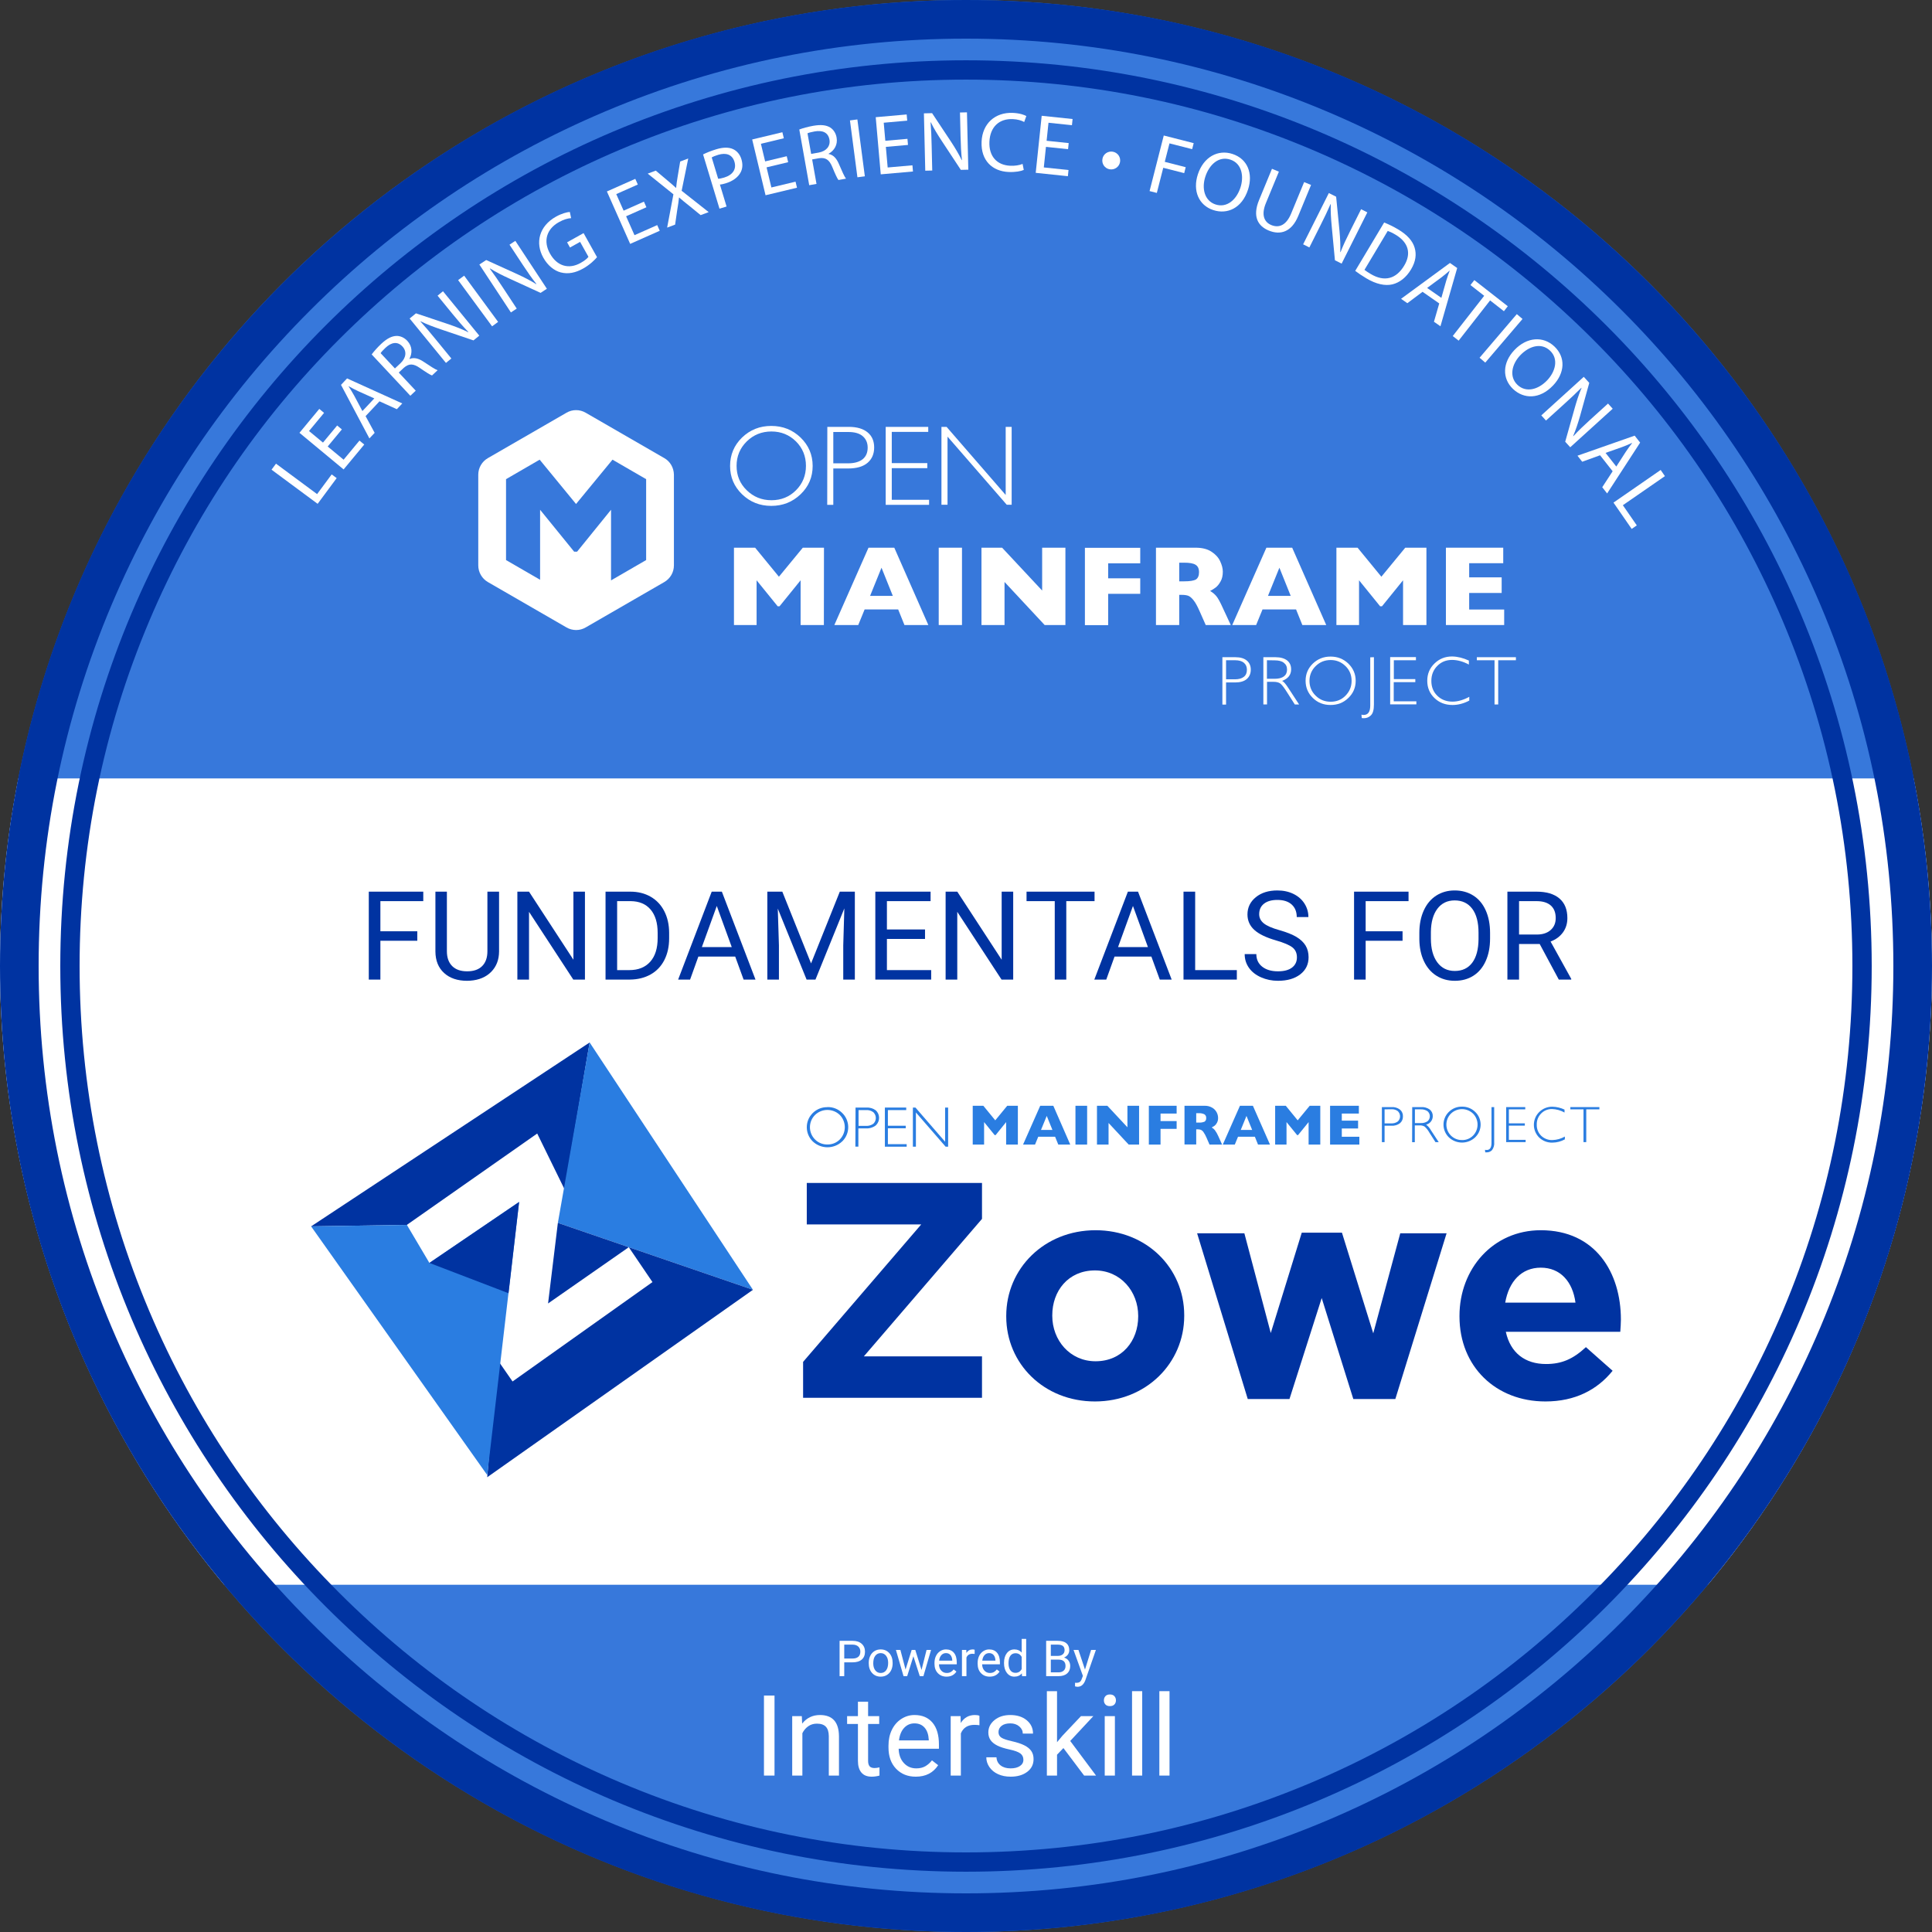 <?xml version="1.0" encoding="UTF-8" standalone="no"?>
<svg
   id="Layer_1"
   data-name="Layer 1"
   viewBox="0 0 1000 1000"
   version="1.1"
   sodipodi:docname="zowe-fundamentals-stacked-color.svg"
   inkscape:version="1.2.2 (b0a84865, 2022-12-01)"
   xmlns:inkscape="http://www.inkscape.org/namespaces/inkscape"
   xmlns:sodipodi="http://sodipodi.sourceforge.net/DTD/sodipodi-0.dtd"
   xmlns="http://www.w3.org/2000/svg"
   xmlns:svg="http://www.w3.org/2000/svg">
  <rect x="0" y="0" width="1000" height="1000" fill="#333333" stroke="none"/>
  <sodipodi:namedview
     id="namedview444"
     pagecolor="#ffffff"
     bordercolor="#666666"
     borderopacity="1.0"
     inkscape:showpageshadow="2"
     inkscape:pageopacity="0.0"
     inkscape:pagecheckerboard="0"
     inkscape:deskcolor="#d1d1d1"
     showgrid="false"
     inkscape:zoom="0.236"
     inkscape:cx="495.76271"
     inkscape:cy="500"
     inkscape:window-width="728"
     inkscape:window-height="480"
     inkscape:window-x="0"
     inkscape:window-y="25"
     inkscape:window-maximized="0"
     inkscape:current-layer="Layer_1" />
  <defs
     id="defs187">
    <style
       id="style182">
      .cls-1 {
        fill: #fff;
      }

      .cls-2 {
        fill: #2a7de1;
      }

      .cls-3 {
        fill: #0033a1;
      }

      .cls-4 {
        clip-path: url(#clippath);
      }

      .cls-5 {
        fill: none;
      }

      .cls-6 {
        fill: #3778db;
      }
    </style>
    <clipPath
       id="clippath">
      <circle
         class="cls-5"
         cx="500"
         cy="500"
         r="500"
         id="circle184" />
    </clipPath>
  </defs>
  <circle
     class="cls-6"
     cx="500"
     cy="500"
     r="500"
     id="circle189" />
  <g
     class="cls-4"
     clip-path="url(#clippath)"
     id="g193">
    <rect
       class="cls-1"
       y="402.919"
       width="1000"
       height="417.336"
       id="rect191" />
  </g>
  <path
     class="cls-3"
     d="m500,20c64.808,0,127.668,12.688,186.832,37.713,57.156,24.175,108.491,58.787,152.58,102.876,44.089,44.089,78.701,95.424,102.876,152.58,25.024,59.164,37.713,122.023,37.713,186.832s-12.688,127.668-37.713,186.832c-24.175,57.156-58.787,108.491-102.876,152.58-44.089,44.089-95.424,78.701-152.58,102.876-59.164,25.024-122.023,37.713-186.832,37.713s-127.668-12.688-186.832-37.713c-57.156-24.175-108.491-58.787-152.58-102.876-44.089-44.089-78.701-95.424-102.876-152.58-25.024-59.164-37.713-122.023-37.713-186.832s12.688-127.668,37.713-186.832c24.175-57.156,58.787-108.491,102.876-152.58,44.089-44.089,95.424-78.701,152.58-102.876,59.164-25.024,122.023-37.713,186.832-37.713M500,0C223.858,0-0,223.858-0,500s223.858,500,500,500,500-223.858,500-500S776.143,0,500,0h0Z"
     id="path195" />
  <g
     id="g259">
    <path
       class="cls-1"
       d="m140.547,243.111l2.307-3.115,21.276,15.755,7.55-10.195,2.584,1.914-9.856,13.311-23.86-17.669Z"
       id="path197" />
    <path
       class="cls-1"
       d="m176.953,222.26l-7.34,8.849,8.239,6.833,8.211-9.9,2.475,2.053-10.686,12.884-22.852-18.954,10.264-12.375,2.475,2.053-7.79,9.392,7.222,5.99,7.34-8.849,2.441,2.025Z"
       id="path199" />
    <path
       class="cls-1"
       d="m189.226,215.39l4.694,8.643-2.715,2.889-14.7-27.716,3.137-3.339,28.577,12.948-2.806,2.986-8.978-4.084-7.209,7.673Zm4.514-9.179l-8.25-3.701c-1.865-.846-3.451-1.731-5.004-2.587l-.061.064c.95,1.498,1.997,3.086,2.891,4.772l4.27,8.001,6.154-6.549Z"
       id="path201" />
    <path
       class="cls-1"
       d="m192.373,183.451c1.174-1.582,3.053-3.7,4.95-5.476,2.992-2.798,5.495-4.055,7.927-4.099,1.964-.028,3.992.85,5.586,2.555,2.648,2.831,2.622,6.414,1.093,9.291l.09.097c2.182-.956,4.624-.345,7.245,1.426,3.536,2.361,6.006,3.971,7.239,4.386l-2.895,2.708c-.956-.312-3.153-1.694-6.26-3.854-3.442-2.39-5.685-2.402-8.316-.122l-2.638,2.468,8.787,9.392-2.799,2.618-20.01-21.39Zm12.036,7.257l2.863-2.678c2.991-2.798,3.354-6.214,1.038-8.691-2.618-2.798-5.788-2.125-8.747.644-1.351,1.264-2.193,2.233-2.556,2.813l7.402,7.913Z"
       id="path203" />
    <path
       class="cls-1"
       d="m230.82,187.844l-18.79-22.986,3.274-2.676,16.838,5.636c3.874,1.328,7.217,2.634,10.198,4.123l.075-.118c-2.782-2.846-5.136-5.587-8.063-9.168l-7.861-9.617,2.796-2.286,18.79,22.985-3.001,2.454-16.833-5.698c-3.694-1.248-7.375-2.619-10.535-4.188l-.075.118c2.54,2.759,4.833,5.494,7.955,9.313l8.029,9.822-2.796,2.286Z"
       id="path205" />
    <path
       class="cls-1"
       d="m240.247,142.688l17.576,23.922-3.123,2.295-17.576-23.922,3.123-2.295Z"
       id="path207" />
    <path
       class="cls-1"
       d="m264.443,161.713l-16.321-24.796,3.532-2.325,16.167,7.339c3.716,1.72,6.907,3.363,9.718,5.151l.086-.109c-2.474-3.118-4.533-6.086-7.076-9.949l-6.829-10.375,3.017-1.985,16.321,24.795-3.237,2.131-16.155-7.4c-3.545-1.621-7.065-3.364-10.047-5.25l-.086.109c2.242,3.006,4.241,5.962,6.953,10.082l6.974,10.595-3.017,1.986Z"
       id="path209" />
    <path
       class="cls-1"
       d="m309.022,133.113c-1.177,1.415-3.704,3.937-7.203,5.892-3.922,2.191-7.71,2.997-11.602,1.992-3.434-.907-6.751-3.595-9.007-7.632-4.318-7.729-2.132-16.368,6.559-21.223,2.999-1.676,5.749-2.354,7.165-2.438l.679,3.203c-1.75.12-3.738.625-6.353,2.086-6.306,3.523-8.229,9.745-4.598,16.243,3.674,6.575,9.766,8.268,15.841,4.873,2.192-1.225,3.52-2.37,4.074-3.184l-4.318-7.729-5.229,2.922-1.504-2.691,8.536-4.77,6.961,12.458Z"
       id="path211" />
    <path
       class="cls-1"
       d="m334.58,107.276l-10.51,4.664,4.342,9.785,11.758-5.217,1.304,2.939-15.302,6.79-12.043-27.14,14.698-6.522,1.304,2.939-11.154,4.95,3.806,8.577,10.51-4.664,1.287,2.899Z"
       id="path213" />
    <path
       class="cls-1"
       d="m362.644,111.342l-5.885-4.811c-2.322-1.814-3.759-3.018-5.226-4.304l-.083.031c-.184,1.902-.455,3.696-.95,6.655l-1.065,7.356-4.127,1.54,3.253-17.247-13.3-10.696,4.169-1.555,6.106,5.151c1.709,1.431,3.017,2.542,4.314,3.751l.124-.046c.168-1.943.393-3.484.763-5.645l1.324-7.922,4.168-1.555-3.411,16.694,13.995,11.048-4.169,1.555Z"
       id="path215" />
    <path
       class="cls-1"
       d="m363.906,79.929c1.681-.831,3.924-1.786,6.875-2.679,3.625-1.097,6.537-1.058,8.683-.05,1.926.89,3.521,2.662,4.286,5.192.778,2.572.631,4.825-.355,6.734-1.356,2.666-4.158,4.663-7.741,5.748-1.096.332-2.121.596-3.028.64l3.444,11.383-3.668,1.11-8.496-28.079Zm7.813,12.592c.865-.031,1.902-.253,3.125-.623,4.427-1.339,6.462-4.348,5.301-8.185-1.148-3.794-4.395-4.791-8.4-3.579-1.602.484-2.787.981-3.368,1.341l3.342,11.046Z"
       id="path217" />
    <path
       class="cls-1"
       d="m407.951,83.943l-11.179,2.68,2.496,10.408,12.507-2.999.75,3.127-16.276,3.902-6.921-28.869,15.633-3.748.75,3.126-11.864,2.845,2.188,9.123,11.179-2.68.739,3.084Z"
       id="path219" />
    <path
       class="cls-1"
       d="m413.714,67.024c1.847-.687,4.576-1.441,7.134-1.896,4.033-.718,6.817-.409,8.881.879,1.663,1.046,2.885,2.887,3.294,5.185.679,3.816-1.293,6.807-4.144,8.388l.023.13c2.351.387,4.065,2.229,5.3,5.141,1.68,3.907,2.875,6.602,3.683,7.622l-3.903.695c-.631-.783-1.722-3.139-3.151-6.642-1.585-3.879-3.46-5.111-6.909-4.631l-3.556.633,2.254,12.663-3.772.671-5.135-28.838Zm6.144,12.642l3.859-.688c4.033-.718,6.198-3.385,5.603-6.724-.671-3.773-3.697-4.934-7.687-4.224-1.821.324-3.056.678-3.675.968l1.899,10.668Z"
       id="path221" />
    <path
       class="cls-1"
       d="m443.777,61.822l3.867,29.434-3.843.505-3.867-29.434,3.843-.505Z"
       id="path223" />
    <path
       class="cls-1"
       d="m469.974,75.017l-11.454,1.008.938,10.664,12.814-1.127.282,3.204-16.676,1.467-2.602-29.578,16.018-1.409.282,3.203-12.156,1.069.822,9.348,11.454-1.008.278,3.16Z"
       id="path225" />
    <path
       class="cls-1"
       d="m478.912,88.35l-.699-29.681,4.228-.1,9.822,14.793c2.24,3.428,4.075,6.513,5.512,9.52l.131-.047c-.446-3.955-.619-7.564-.728-12.188l-.292-12.418,3.611-.085.699,29.681-3.875.091-9.779-14.838c-2.147-3.254-4.209-6.598-5.738-9.779l-.131.047c.308,3.738.437,7.304.553,12.236l.299,12.683-3.611.085Z"
       id="path227" />
    <path
       class="cls-1"
       d="m529.903,87.956c-1.396.644-4.287,1.221-7.896,1.061-8.361-.371-14.376-5.929-13.942-15.698.414-9.33,6.984-15.299,16.182-14.891,3.653.162,5.994,1.06,6.982,1.633l-1.106,3.082c-1.377-.767-3.422-1.386-5.886-1.496-6.953-.309-11.771,3.931-12.117,11.72-.324,7.305,3.651,12.111,10.824,12.43,2.376.105,4.774-.273,6.348-.953l.611,3.113Z"
       id="path229" />
    <path
       class="cls-1"
       d="m552.822,77.215l-11.434-1.199-1.116,10.646,12.792,1.341-.335,3.198-16.647-1.746,3.096-29.526,15.99,1.676-.335,3.198-12.135-1.272-.978,9.331,11.434,1.199-.331,3.154Z"
       id="path231" />
    <path
       class="cls-1"
       d="m570.621,82.258c.407-2.523,2.854-4.188,5.369-3.738,2.515.45,4.196,2.81,3.738,5.369-.45,2.515-2.854,4.188-5.412,3.73-2.472-.442-4.153-2.802-3.694-5.361Z"
       id="path233" />
    <path
       class="cls-1"
       d="m602.361,70.136l15.493,3.955-.795,3.116-11.737-2.996-2.44,9.56,10.84,2.767-.784,3.073-10.84-2.767-3.323,13.017-3.756-.959,7.343-28.765Z"
       id="path235" />
    <path
       class="cls-1"
       d="m645.963,98.173c-3.169,9.668-10.771,12.924-17.97,10.565-7.492-2.456-10.775-9.975-7.977-18.513,2.936-8.957,10.381-13.006,17.915-10.537,7.743,2.538,10.79,10.071,8.033,18.484Zm-22.069-6.77c-1.989,6.069-.494,12.538,5.282,14.431s10.783-2.353,12.881-8.756c1.852-5.65.843-12.47-5.226-14.459-6.069-1.989-10.921,2.632-12.938,8.785Z"
       id="path237" />
    <path
       class="cls-1"
       d="m661.95,88.851l-6.726,16.284c-2.522,6.106-.871,9.838,2.793,11.352,4.03,1.665,7.787.071,10.275-5.954l6.726-16.284,3.583,1.479-6.625,16.04c-3.481,8.427-9.331,10.014-15.274,7.559-5.618-2.321-8.541-7.245-5.009-15.794l6.676-16.162,3.583,1.48Z"
       id="path239" />
    <path
       class="cls-1"
       d="m674.498,126.459l13.308-26.534,3.779,1.896,1.731,17.669c.369,4.078.542,7.663.4,10.991l.138.02c1.462-3.701,3.002-6.969,5.076-11.102l5.568-11.102,3.229,1.619-13.308,26.534-3.464-1.738-1.672-17.689c-.37-3.881-.621-7.801-.479-11.326l-.138-.02c-1.481,3.445-3.042,6.653-5.253,11.062l-5.687,11.338-3.229-1.619Z"
       id="path241" />
    <path
       class="cls-1"
       d="m716.432,115.177c2.208.858,4.725,2.056,7.334,3.616,4.727,2.827,7.414,5.974,8.423,9.35,1.062,3.459.622,7.2-1.843,11.321-2.487,4.16-5.846,6.771-9.592,7.713-3.845.935-8.546-.131-13.499-3.094-2.382-1.425-4.243-2.691-5.793-3.875l14.97-25.031Zm-10.188,24.503c.764.611,1.951,1.373,3.237,2.141,7.071,4.229,13.204,2.558,17.319-4.324,3.633-5.989,2.514-11.844-4.443-16.004-1.702-1.018-3.078-1.635-4.061-1.966l-12.053,20.153Z"
       id="path243" />
    <path
       class="cls-1"
       d="m736.314,151.039l-7.87,5.896-3.252-2.267,25.29-18.56,3.758,2.62-8.669,30.148-3.36-2.343,2.739-9.474-8.636-6.021Zm9.734,3.136l2.466-8.698c.567-1.968,1.213-3.665,1.834-5.326l-.072-.05c-1.344,1.157-2.763,2.423-4.302,3.552l-7.297,5.383,7.371,5.139Z"
       id="path245" />
    <path
       class="cls-1"
       d="m768.217,153.107l-7.117-5.562,2.008-2.569,17.322,13.538-2.008,2.569-7.151-5.589-16.278,20.828-3.055-2.387,16.278-20.828Z"
       id="path247" />
    <path
       class="cls-1"
       d="m788.048,165.102l-19.273,22.585-2.949-2.517,19.273-22.584,2.949,2.516Z"
       id="path249" />
    <path
       class="cls-1"
       d="m803.897,199.485c-7.007,7.377-15.272,7.06-20.765,1.843-5.716-5.43-5.46-13.63.728-20.146,6.492-6.834,14.954-7.302,20.703-1.841,5.908,5.612,5.432,13.725-.666,20.144Zm-17.038-15.576c-4.398,4.631-5.821,11.117-1.414,15.303,4.407,4.186,10.751,2.496,15.392-2.39,4.095-4.312,6.106-10.906,1.476-15.305s-10.995-2.303-15.454,2.392Z"
       id="path251" />
    <path
       class="cls-1"
       d="m797.774,215l21.988-19.952,2.842,3.132-4.76,17.108c-1.126,3.938-2.259,7.344-3.592,10.398l.121.068c2.699-2.925,5.315-5.417,8.741-8.526l9.2-8.348,2.427,2.675-21.988,19.952-2.605-2.871,4.822-17.105c1.055-3.753,2.235-7.501,3.64-10.738l-.122-.068c-2.625,2.679-5.238,5.109-8.892,8.425l-9.396,8.525-2.427-2.675Z"
       id="path253" />
    <path
       class="cls-1"
       d="m828.194,235.645l-9.249,3.347-2.45-3.118,29.606-10.38,2.831,3.602-17.084,26.314-2.532-3.221,5.383-8.265-6.506-8.278Zm8.398,5.839l4.896-7.602c1.116-1.717,2.229-3.152,3.308-4.561l-.054-.069c-1.623.715-3.35,1.512-5.151,2.144l-8.551,3.022,5.553,7.066Z"
       id="path255" />
    <path
       class="cls-1"
       d="m859.554,243.256l2.205,3.188-21.771,15.058,7.216,10.433-2.645,1.829-9.421-13.621,24.416-16.887Z"
       id="path257" />
  </g>
  <g
     id="g319">
    <polygon
       class="cls-3"
       points="292.214 615.597 305.2 539.585 161.03 634.768 210.596 633.992 278.063 586.71 292.214 615.597"
       id="polygon261" />
    <polygon
       class="cls-2"
       points="389.722 667.599 288.752 632.955 305.198 539.58 389.722 667.599"
       id="polygon263" />
    <polyline
       class="cls-3"
       points="257.318 703.551 265.295 715.047 337.713 663.603 325.458 645.55 283.677 674.67 288.75 632.959 389.72 667.597 252.187 764.607"
       id="polyline265" />
    <polygon
       class="cls-2"
       points="161.028 634.769 210.599 633.993 222.257 653.686 268.693 622.126 252.188 763.484 161.028 634.769"
       id="polygon267" />
    <path
       class="cls-2"
       d="m715.261,573.031h4.997c1.565-.111,3.118.348,4.371,1.293,1.035.862,1.602,2.162,1.53,3.507.06,1.353-.504,2.659-1.53,3.542-1.302.964-2.907,1.427-4.522,1.304h-3.449v8.487h-1.397l0-18.134Zm1.397,1.165v7.264h3.362c1.227.092,2.447-.248,3.449-.962,1.489-1.344,1.606-3.64.263-5.129-.001-.001-.001-.001-.002-.002-.015-.014-.029-.03-.041-.046l-.18-.197c-.953-.707-2.126-1.054-3.31-.98l-3.542.052Z"
       id="path269" />
    <path
       class="cls-2"
       d="m730.958,573.031h4.632c1.593-.107,3.173.344,4.47,1.275,1.023.832,1.595,2.097,1.542,3.415.007,2.087-1.42,3.906-3.449,4.394,1.002.737,1.828,1.687,2.417,2.783l4.104,6.267h-1.675l-3.159-4.939c-.637-1.166-1.466-2.217-2.452-3.107-.78-.457-1.677-.673-2.58-.62h-2.504v8.702h-1.397l.052-18.168Zm1.397,1.165v7.102h2.997c1.244.075,2.479-.25,3.525-.928,1.438-1.219,1.617-3.372.4-4.812l-.417-.417c-1.048-.689-2.29-1.021-3.542-.945h-2.962Z"
       id="path271" />
    <path
       class="cls-2"
       d="m756.732,572.8c2.542-.053,4.997.921,6.812,2.701,3.637,3.457,3.783,9.208.326,12.845-0.0 0-.001.001-.001.001-.035.035-.07.07-.104.11l-.22.232c-3.819,3.606-9.787,3.606-13.606,0-3.638-3.538-3.724-9.354-.191-12.997l.012-.006.18-.186c1.807-1.781,4.258-2.756,6.794-2.701m0,17.293c2.144.053,4.214-.782,5.722-2.307,3.107-3.155,3.107-8.219,0-11.374-3.191-3.101-8.27-3.101-11.461,0-3.136,3.136-3.136,8.22-.001,11.356 0.0 0.0 0.0 0.0.001.001,1.516,1.523,3.591,2.357,5.739,2.307"
       id="path273" />
    <path
       class="cls-2"
       d="m773.391,573.033v18.168c.151,1.461-.25,2.925-1.125,4.104-.692.738-1.661,1.154-2.673,1.148-.278.012-.556.012-.835,0l-.128-1.31c.269.057.543.088.817.093,1.71,0,2.545-1.2,2.545-3.635v-18.568h1.397Z"
       id="path275" />
    <polygon
       class="cls-2"
       points="789.468 573.033 789.468 574.198 780.987 574.198 780.987 581.444 789.248 581.444 789.248 582.627 780.987 582.627 780.987 589.984 789.665 589.984 789.665 591.161 779.585 591.161 779.585 573.033 789.468 573.033"
       id="polygon277" />
    <path
       class="cls-2"
       d="m809.796,574.324v1.525c-1.975-1.126-4.197-1.749-6.47-1.814-2.115-.046-4.155.79-5.629,2.307-1.516,1.518-2.339,3.595-2.273,5.739-.088,2.158.737,4.254,2.272,5.774,1.56,1.506,3.665,2.313,5.832,2.238,2.266-.062,4.481-.685,6.446-1.814v1.449c-1.963,1.09-4.167,1.672-6.412,1.693-2.566.084-5.056-.874-6.904-2.655-3.625-3.623-3.627-9.498-.006-13.125.003 0.0.006-.002.006-.005v-0c.048-.037.091-.079.128-.128,1.794-1.743,4.206-2.704,6.707-2.672,2.211.039,4.387.56,6.377,1.525"
       id="path279" />
    <polygon
       class="cls-2"
       points="827.836 573.033 827.836 574.198 821.041 574.198 821.041 591.161 819.621 591.161 819.621 574.198 812.809 574.198 812.809 573.033 827.836 573.033"
       id="polygon281" />
    <polygon
       class="cls-2"
       points="526.844 592.434 520.774 592.434 520.774 580.793 515.325 587.53 514.838 587.53 509.365 580.793 509.365 592.434 503.481 592.434 503.481 572.347 508.972 572.347 515.145 579.883 521.336 572.347 526.844 572.347 526.844 592.434"
       id="polygon283" />
    <path
       class="cls-2"
       d="m553.965,592.436h-6.197l-1.652-4.07h-8.719l-1.67,4.07h-6.197l8.887-20.093h6.777l8.771,20.093Zm-9.229-7.577l-2.945-7.264-2.974,7.264h5.919Z"
       id="path285" />
    <rect
       class="cls-2"
       x="556.655"
       y="572.347"
       width="6.046"
       height="20.087"
       id="rect287" />
    <polygon
       class="cls-2"
       points="589.588 592.434 584.208 592.434 573.785 581.245 573.785 592.434 567.791 592.434 567.791 572.347 573.165 572.347 583.553 583.477 583.553 572.347 589.588 572.347 589.588 592.434"
       id="polygon289" />
    <polygon
       class="cls-2"
       points="609.025 584.296 600.69 584.296 600.69 592.435 594.637 592.435 594.637 572.342 609.025 572.342 609.025 576.377 600.69 576.377 600.69 580.267 609.025 580.267 609.025 584.296"
       id="polygon291" />
    <path
       class="cls-2"
       d="m632.549,592.434h-6.504l-1.577-3.629c-.42-1.005-.945-1.963-1.565-2.858-.34-.501-.808-.902-1.357-1.159-.551-.185-1.13-.272-1.71-.255h-.672v7.849h-6.07v-20.035h10.302c1.432-.063,2.851.289,4.087,1.014.984.585,1.783,1.435,2.307,2.452.436.856.672,1.799.69,2.759.036.896-.163,1.786-.58,2.58-.3.589-.721,1.109-1.235,1.525-.471.334-.963.638-1.472.91.613.343,1.156.8,1.6,1.345.707.966,1.304,2.008,1.78,3.107l1.977,4.394Zm-8.226-13.751c.08-.765-.279-1.51-.928-1.925-.922-.44-1.943-.633-2.962-.562h-1.27v4.852h1.293c1.041.072,2.084-.096,3.049-.493.571-.42.881-1.108.817-1.815"
       id="path293" />
    <path
       class="cls-2"
       d="m657.349,592.436h-6.197l-1.635-4.07h-8.719l-1.67,4.07h-6.215l8.881-20.093h6.702l8.852,20.093Zm-9.229-7.577l-2.945-7.264-2.962,7.264h5.907Z"
       id="path295" />
    <polygon
       class="cls-2"
       points="683.379 592.434 677.333 592.434 677.333 580.793 671.859 587.53 671.39 587.53 665.9 580.793 665.9 592.434 660.016 592.434 660.016 572.347 665.524 572.347 671.68 579.883 677.894 572.347 683.379 572.347 683.379 592.434"
       id="polygon297" />
    <polygon
       class="cls-2"
       points="703.598 592.434 688.45 592.434 688.45 572.347 703.343 572.347 703.343 576.376 694.514 576.376 694.514 580.046 702.943 580.046 702.943 584.097 694.514 584.097 694.514 588.382 703.598 588.382 703.598 592.434"
       id="polygon299" />
    <path
       class="cls-2"
       d="m428.275,573.018c2.842-.077,5.593,1.012,7.612,3.015,4.083,3.917,4.218,10.403.301,14.487-.018.012-.034.028-.046.046l-.255.249c-4.266,4.017-10.923,4.017-15.189,0-4.063-3.959-4.151-10.46-.197-14.528l.197-.203c2.014-1.989,4.747-3.076,7.577-3.015m0,19.31c2.396.057,4.709-.876,6.394-2.58,3.461-3.531,3.461-9.182,0-12.713-3.577-3.438-9.229-3.438-12.806,0-3.511,3.494-3.525,9.171-.031,12.682.003.003.005.005.008.008l.023.023c1.692,1.704,4.011,2.637,6.412,2.58"
       id="path301" />
    <path
       class="cls-2"
       d="m442.822,573.268h5.583c1.753-.109,3.488.4,4.904,1.438,2.15,1.984,2.284,5.336.3,7.485-.129.14-.266.273-.41.399-1.45,1.072-3.233,1.594-5.032,1.472h-3.872v9.426h-1.559l.087-20.221Zm1.565,1.31v8.174h3.78c1.367.088,2.724-.29,3.849-1.072,1.658-1.539,1.756-4.13.22-5.791-.056-.079-.124-.147-.203-.203-1.037-.795-2.325-1.188-3.629-1.107h-4.017Z"
       id="path303" />
    <polygon
       class="cls-2"
       points="469.056 573.271 469.056 574.581 459.572 574.581 459.572 582.68 468.807 582.68 468.807 583.99 459.572 583.99 459.572 592.216 469.294 592.216 469.294 593.526 458.013 593.526 458.013 573.271 469.056 573.271"
       id="polygon305" />
    <polygon
       class="cls-2"
       points="490.748 573.271 490.748 593.526 489.455 593.526 474.074 575.81 474.074 593.526 472.51 593.526 472.51 573.271 473.837 573.271 489.182 590.963 489.182 573.271 490.748 573.271"
       id="polygon307" />
    <path
       class="cls-3"
       d="m415.681,704.904l61.151-71.157h-59.245v-21.442h90.693v18.583l-61.151,71.157h61.151v21.442h-92.599l0-18.583Z"
       id="path309" />
    <path
       class="cls-3"
       d="m520.829,681.396v-.318c0-24.46,19.696-44.314,46.221-44.314,26.366,0,45.902,19.536,45.902,43.997v.317c0,24.461-19.695,44.315-46.22,44.315-26.367-0-45.903-19.536-45.903-43.997Zm68.298,0v-.318c0-12.547-9.054-23.507-22.395-23.507-13.819,0-22.078,10.642-22.078,23.19v.317c0,12.548,9.054,23.508,22.396,23.508,13.818-0,22.077-10.642,22.077-23.19h0Z"
       id="path311" />
    <path
       class="cls-3"
       d="m619.623,638.353h24.461l13.659,51.621,16.042-51.938h20.807l16.2,52.097,13.977-51.779h23.984l-26.525,85.769h-21.76l-16.36-52.255-16.677,52.255h-21.602l-26.207-85.769Z"
       id="path313" />
    <path
       class="cls-3"
       d="m755.426,681.396v-.318c0-24.301,17.313-44.314,42.091-44.314,28.431,0,41.456,22.078,41.456,46.22,0,1.906-.159,4.13-.318,6.353h-59.244c2.382,10.96,10.006,16.678,20.807,16.678,8.1,0,13.976-2.541,20.648-8.736l13.819,12.23c-7.942,9.847-19.378,15.883-34.784,15.883-25.572 0-44.473-17.948-44.473-43.997Zm60.039-7.147c-1.43-10.801-7.783-18.107-17.948-18.107-10.007,0-16.518,7.147-18.424,18.107h36.372Z"
       id="path315" />
    <polygon
       class="cls-3"
       points="222.257 653.686 263.215 669.373 268.693 622.127 222.257 653.686"
       id="polygon317" />
  </g>
  <g
     id="g351">
    <path
       class="cls-3"
       d="m215.989,486.934h-19.1v20.1h-6.002v-45.514h28.197v4.908h-22.195v15.599h19.1v4.908Z"
       id="path321" />
    <path
       class="cls-3"
       d="m258.315,461.52v30.947c-.021,4.293-1.371,7.805-4.048,10.534-2.678,2.73-6.31,4.262-10.894,4.595l-1.594.062c-4.981,0-8.951-1.344-11.91-4.032-2.959-2.688-4.46-6.387-4.501-11.097v-31.01h5.939v30.822c0,3.293.906,5.851,2.719,7.674,1.813,1.824,4.397,2.735,7.752,2.735,3.397,0,5.997-.906,7.799-2.719,1.803-1.813,2.704-4.366,2.704-7.659v-30.854h6.033Z"
       id="path323" />
    <path
       class="cls-3"
       d="m302.767,507.034h-6.033l-22.914-35.074v35.074h-6.033v-45.514h6.033l22.976,35.229v-35.229h5.971v45.514Z"
       id="path325" />
    <path
       class="cls-3"
       d="m313.426,507.034v-45.514h12.848c3.959,0,7.46.875,10.503,2.625,3.042,1.751,5.393,4.241,7.049,7.471,1.657,3.23,2.496,6.94,2.517,11.128v2.907c0,4.293-.829,8.055-2.485,11.285s-4.022,5.71-7.096,7.439c-3.074,1.73-6.653,2.616-10.738,2.657h-12.598Zm6.002-40.606v35.699h6.314c4.626,0,8.227-1.439,10.8-4.317s3.861-6.977,3.861-12.296v-2.66c0-5.172-1.214-9.192-3.642-12.061s-5.872-4.323-10.331-4.365h-7.002Z"
       id="path327" />
    <path
       class="cls-3"
       d="m380.541,495.124h-19.069l-4.282,11.91h-6.189l17.38-45.514h5.251l17.412,45.514h-6.158l-4.345-11.91Zm-17.256-4.908h15.474l-7.752-21.288-7.721,21.288Z"
       id="path329" />
    <path
       class="cls-3"
       d="m404.923,461.52l14.88,37.137,14.879-37.137h7.784v45.514h-6.001v-17.724l.562-19.131-14.942,36.855h-4.595l-14.911-36.762.594,19.038v17.724h-6.002v-45.514h7.752Z"
       id="path331" />
    <path
       class="cls-3"
       d="m478.79,485.996h-19.725v16.13h22.914v4.908h-28.916v-45.514h28.603v4.908h-22.601v14.661h19.725v4.908Z"
       id="path333" />
    <path
       class="cls-3"
       d="m524.43,507.034h-6.033l-22.914-35.074v35.074h-6.033v-45.514h6.033l22.976,35.229v-35.229h5.971v45.514Z"
       id="path335" />
    <path
       class="cls-3"
       d="m566.537,466.428h-14.63v40.606h-5.971v-40.606h-14.598v-4.908h35.199v4.908Z"
       id="path337" />
    <path
       class="cls-3"
       d="m595.952,495.124h-19.069l-4.282,11.91h-6.189l17.38-45.514h5.251l17.412,45.514h-6.158l-4.345-11.91Zm-17.256-4.908h15.474l-7.752-21.288-7.721,21.288Z"
       id="path339" />
    <path
       class="cls-3"
       d="m618.615,502.127h21.569v4.908h-27.603v-45.514h6.033v40.606Z"
       id="path341" />
    <path
       class="cls-3"
       d="m660.441,486.747c-5.147-1.479-8.894-3.298-11.238-5.455-2.345-2.157-3.517-4.819-3.517-7.987,0-3.584,1.432-6.549,4.298-8.893,2.865-2.345,6.591-3.517,11.175-3.517,3.126,0,5.913.605,8.362,1.813,2.448,1.208,4.345,2.875,5.689,5.001,1.344,2.125,2.016,4.45,2.016,6.971h-6.033c0-2.761-.875-4.93-2.626-6.509-1.75-1.579-4.22-2.368-7.409-2.368-2.959,0-5.267.652-6.924,1.958s-2.485,3.116-2.485,5.433c0,1.858.787,3.43,2.36,4.713,1.573,1.284,4.251,2.458,8.034,3.523,3.783,1.064,6.741,2.238,8.878,3.52,2.136,1.282,3.72,2.777,4.751,4.486,1.032,1.709,1.547,3.72,1.547,6.033,0,3.688-1.438,6.643-4.314,8.862-2.876,2.22-6.721,3.329-11.535,3.329-3.126,0-6.044-.599-8.753-1.797-2.709-1.198-4.798-2.839-6.268-4.923-1.469-2.083-2.204-4.449-2.204-7.096h6.033c0,2.75,1.016,4.923,3.048,6.518,2.032,1.594,4.746,2.391,8.144,2.391,3.167,0,5.595-.646,7.283-1.938,1.688-1.292,2.532-3.053,2.532-5.283s-.782-3.955-2.345-5.174c-1.563-1.219-4.397-2.422-8.502-3.61Z"
       id="path343" />
    <path
       class="cls-3"
       d="m725.961,486.934h-19.1v20.1h-6.002v-45.514h28.197v4.908h-22.195v15.599h19.1v4.908Z"
       id="path345" />
    <path
       class="cls-3"
       d="m771.257,485.746c0,4.46-.75,8.352-2.251,11.676-1.5,3.324-3.626,5.861-6.377,7.612-2.75,1.75-5.96,2.625-9.628,2.625-3.584,0-6.763-.88-9.534-2.641-2.772-1.761-4.923-4.272-6.455-7.534-1.532-3.261-2.319-7.039-2.36-11.332v-3.283c0-4.376.761-8.242,2.282-11.597,1.521-3.355,3.673-5.924,6.455-7.706s5.965-2.673,9.55-2.673c3.646,0,6.862.881,9.644,2.642,2.782,1.761,4.923,4.314,6.424,7.659s2.251,7.237,2.251,11.675v2.876Zm-5.971-2.938c0-5.397-1.084-9.539-3.251-12.426-2.167-2.886-5.2-4.329-9.097-4.329-3.793,0-6.778,1.443-8.956,4.329-2.178,2.887-3.298,6.893-3.36,12.02v3.345c0,5.231,1.099,9.342,3.298,12.332,2.199,2.991,5.226,4.486,9.081,4.486,3.876,0,6.877-1.412,9.003-4.236,2.125-2.823,3.22-6.872,3.282-12.144v-3.376Z"
       id="path347" />
    <path
       class="cls-3"
       d="m796.952,488.622h-10.691v18.412h-6.033v-45.514h15.067c5.126,0,9.07,1.167,11.832,3.501,2.761,2.334,4.142,5.731,4.142,10.191,0,2.834-.766,5.304-2.297,7.408-1.532,2.105-3.663,3.679-6.393,4.72l10.691,19.319v.375h-6.44l-9.878-18.412Zm-10.691-4.908h9.222c2.98,0,5.351-.772,7.112-2.317,1.761-1.545,2.641-3.612,2.641-6.201,0-2.818-.839-4.979-2.516-6.482-1.678-1.503-4.101-2.265-7.268-2.286h-9.19v17.287Z"
       id="path349" />
  </g>
  <g
     id="g399">
    <path
       class="cls-1"
       d="m343.826,237.111l-40.68-23.486c-3.092-1.79-6.888-1.79-9.926,0l-40.68,23.486c-3.092,1.79-4.99,5.044-4.99,8.624v46.918c0,3.526,1.898,6.834,4.99,8.624l40.68,23.486c3.092,1.79,6.888,1.79,9.926,0l40.68-23.486c3.092-1.79,4.99-5.044,4.99-8.624v-46.972c-.054-3.526-1.898-6.834-4.99-8.57Zm-9.384,52.776l-18.17,10.523v-36.558l-17.574,21.696h-1.519l-17.628-21.696v36.232l-17.628-10.197v-41.873l17.411-10.089,18.821,22.944,18.876-22.944,17.411,10.089"
       id="path353" />
    <g
       id="g369">
      <path
         class="cls-1"
         d="m632.708,340.167h6.726c2.604,0,4.556.597,5.912,1.736,1.356,1.139,2.061,2.712,2.061,4.719s-.705,3.634-2.061,4.827c-1.356,1.193-3.417,1.79-6.075,1.79h-4.665v11.445h-1.898v-24.516h-0Zm1.898,1.573v9.872h4.556c2.061,0,3.58-.434,4.665-1.302,1.085-.868,1.573-2.061,1.573-3.688,0-1.519-.542-2.712-1.573-3.58s-2.549-1.302-4.448-1.302h-4.773Z"
         id="path355" />
      <path
         class="cls-1"
         d="m653.916,340.167h6.292c2.604,0,4.61.597,6.021,1.681,1.41,1.139,2.061,2.658,2.061,4.61,0,2.82-1.573,4.827-4.665,5.966.814.38,1.898,1.627,3.254,3.743l5.532,8.461h-2.224l-4.285-6.726c-1.41-2.224-2.549-3.634-3.309-4.176-.814-.542-1.953-.814-3.471-.814h-3.309v11.716h-1.898v-24.462h0Zm1.844,1.573v9.6h4.068c2.061,0,3.634-.434,4.719-1.248,1.085-.814,1.627-2.007,1.627-3.526s-.542-2.658-1.681-3.526c-1.085-.868-2.712-1.248-4.773-1.248l-3.96-.054h0Z"
         id="path357" />
      <path
         class="cls-1"
         d="m688.684,339.841c3.634,0,6.672,1.193,9.221,3.634,2.495,2.441,3.797,5.424,3.797,8.895s-1.248,6.455-3.797,8.895c-2.495,2.441-5.587,3.634-9.221,3.634s-6.672-1.193-9.167-3.634c-2.495-2.441-3.743-5.424-3.743-8.895,0-3.526,1.248-6.455,3.743-8.895,2.495-2.387,5.533-3.634,9.167-3.634Zm.054,23.377c3.037,0,5.641-1.031,7.702-3.146,2.061-2.115,3.146-4.61,3.146-7.648s-1.031-5.587-3.146-7.648c-2.115-2.061-4.665-3.146-7.702-3.146s-5.641,1.031-7.756,3.146c-2.115,2.061-3.2,4.665-3.2,7.648,0,3.037,1.085,5.587,3.2,7.648,2.115,2.115,4.719,3.146,7.756,3.146Z"
         id="path359" />
      <path
         class="cls-1"
         d="m711.139,340.167v24.462c0,2.712-.488,4.556-1.519,5.587-1.031,1.031-2.224,1.519-3.634,1.519-.325,0-.705,0-1.139-.054l-.163-1.79c.38.108.759.163,1.139.163,2.278,0,3.417-1.627,3.417-4.882v-24.95l1.898-.054h0Z"
         id="path361" />
      <path
         class="cls-1"
         d="m732.889,340.167v1.573h-11.445v9.763h11.119v1.573h-11.173v9.926h11.716v1.573h-13.56v-24.462h13.343v.054Z"
         id="path363" />
      <path
         class="cls-1"
         d="m760.281,341.903v2.061c-2.983-1.573-5.858-2.387-8.733-2.387-3.037,0-5.587,1.031-7.594,3.092-2.061,2.061-3.092,4.665-3.092,7.756,0,3.146,1.031,5.695,3.092,7.702s4.665,3.037,7.865,3.037c2.658,0,5.587-.814,8.678-2.495v1.953c-2.875,1.519-5.804,2.278-8.678,2.278-3.743,0-6.834-1.193-9.329-3.58-2.495-2.387-3.743-5.37-3.743-8.95s1.248-6.563,3.797-9.004,5.532-3.58,9.058-3.58c2.875.054,5.695.759,8.678,2.115Z"
         id="path365" />
      <path
         class="cls-1"
         d="m784.634,340.167v1.573h-9.167v22.889h-1.898v-22.889h-9.167v-1.573h20.232Z"
         id="path367" />
    </g>
    <g
       id="g397">
      <path
         class="cls-1"
         d="m399.205,220.459c5.966,0,11.011,2.007,15.187,6.021,4.122,4.014,6.238,8.895,6.238,14.699,0,5.749-2.061,10.631-6.238,14.645-4.176,4.014-9.221,6.021-15.187,6.021s-10.956-2.007-15.133-6.021c-4.122-4.014-6.183-8.895-6.183-14.645s2.061-10.685,6.183-14.699c4.176-4.014,9.167-6.021,15.133-6.021Zm.108,38.456c5.044,0,9.275-1.736,12.692-5.153,3.417-3.417,5.153-7.648,5.153-12.638s-1.736-9.221-5.153-12.638c-3.471-3.417-7.702-5.153-12.692-5.153-5.044,0-9.329,1.736-12.801,5.153-3.471,3.417-5.261,7.648-5.261,12.638s1.736,9.221,5.261,12.638c3.526,3.417,7.756,5.153,12.801,5.153Z"
         id="path371" />
      <path
         class="cls-1"
         d="m428.223,220.947h11.119c4.231,0,7.485.976,9.763,2.875,2.278,1.898,3.363,4.502,3.363,7.811s-1.139,5.966-3.417,7.919c-2.278,1.953-5.641,2.929-10.034,2.929h-7.702v18.821h-3.146l.054-40.355h0Zm3.092,2.604v16.272h7.485c3.363,0,5.912-.705,7.702-2.115,1.736-1.41,2.604-3.417,2.604-6.021,0-2.495-.868-4.448-2.549-5.912-1.681-1.464-4.176-2.17-7.377-2.17h-7.865v-.054Z"
         id="path373" />
      <path
         class="cls-1"
         d="m480.456,220.947v2.604h-18.876v16.164h18.387v2.604h-18.387v16.38h19.309v2.604h-22.455v-40.355h22.021Z"
         id="path375" />
      <path
         class="cls-1"
         d="m523.631,220.947v40.3h-2.549l-30.646-35.256v35.256h-3.146v-40.3h2.658l30.591,35.256v-35.256h3.092Z"
         id="path377" />
      <path
         class="cls-1"
         d="m426.433,323.515h-12.041v-23.16l-10.902,13.452h-.976l-10.902-13.452v23.16h-11.716v-40.029h10.956l12.312,15.024,12.367-15.024h10.956l-.054,40.029h0Z"
         id="path379" />
      <path
         class="cls-1"
         d="m480.511,323.515h-12.367l-3.254-8.082h-17.357l-3.309,8.082h-12.367l17.682-40.029h13.343l17.628,40.029Zm-18.387-15.079l-5.858-14.591-5.912,14.591h11.77Z"
         id="path381" />
      <path
         class="cls-1"
         d="m497.922,323.515h-12.041v-40.029h12.041v40.029Z"
         id="path383" />
      <path
         class="cls-1"
         d="m551.457,323.515h-10.74l-20.774-22.293v22.293h-11.933v-40.029h10.685l20.72,22.184v-22.184h12.041v40.029h-0Z"
         id="path385" />
      <path
         class="cls-1"
         d="m590.184,307.352h-16.597v16.218h-12.041v-40.029h28.639v8.028h-16.597v7.756h16.597v8.028h0Z"
         id="path387" />
      <path
         class="cls-1"
         d="m637.047,323.515h-12.963l-3.146-7.105c-1.139-2.604-2.17-4.502-3.146-5.695-.922-1.193-1.844-1.953-2.712-2.332-.868-.325-2.007-.488-3.363-.488h-1.356v15.621h-12.041v-40.029h20.503c3.309,0,6.021.651,8.136,2.007,2.115,1.356,3.634,2.983,4.556,4.936.922,1.953,1.41,3.743,1.41,5.478,0,2.007-.38,3.743-1.193,5.099-.759,1.41-1.627,2.387-2.441,3.037-.814.651-1.844,1.248-2.929,1.844,1.302.759,2.332,1.627,3.2,2.658s2.007,3.092,3.417,6.238l4.068,8.733Zm-16.435-27.337c0-1.844-.597-3.146-1.79-3.851-1.193-.759-3.2-1.085-5.912-1.085h-2.549v9.655h2.604c2.929,0,4.936-.325,6.075-.976,1.031-.705,1.573-1.953,1.573-3.743Z"
         id="path389" />
      <path
         class="cls-1"
         d="m686.46,323.515h-12.367l-3.254-8.082h-17.357l-3.309,8.082h-12.367l17.682-40.029h13.343l17.628,40.029Zm-18.387-15.079l-5.858-14.591-5.912,14.591h11.77Z"
         id="path391" />
      <path
         class="cls-1"
         d="m738.259,323.515h-12.041v-23.16l-10.902,13.452h-.976l-10.902-13.452v23.16h-11.716v-40.029h10.956l12.312,15.024,12.367-15.024h10.956v40.029h-.054Z"
         id="path393" />
      <path
         class="cls-1"
         d="m778.56,323.515h-30.157v-40.029h29.669v8.028h-17.628v7.322h16.814v8.082h-16.814v8.57h18.116l-0,8.028h0Z"
         id="path395" />
    </g>
  </g>
  <path
     class="cls-3"
     d="m500,41.204c61.941,0,122.025,12.129,178.581,36.051,54.632,23.107,103.698,56.189,145.837,98.328,42.138,42.138,75.221,91.205,98.328,145.837,23.921,56.556,36.05,116.639,36.05,178.581s-12.129,122.025-36.05,178.581c-23.107,54.632-56.19,103.698-98.328,145.837s-91.205,75.221-145.837,98.328c-56.556,23.921-116.64,36.05-178.581,36.05s-122.025-12.129-178.581-36.05c-54.632-23.107-103.698-56.19-145.837-98.328-42.138-42.138-75.22-91.205-98.328-145.837-23.921-56.556-36.051-116.639-36.051-178.581s12.129-122.025,36.051-178.581c23.107-54.632,56.189-103.698,98.328-145.837,42.138-42.138,91.205-75.22,145.837-98.328,56.556-23.921,116.64-36.051,178.581-36.051m0-10C241.091,31.204,31.204,241.091,31.204,500s209.887,468.796,468.796,468.796,468.796-209.887,468.796-468.796S758.909,31.204,500,31.204h0Z"
     id="path401" />
  <g
     id="g441">
    <path
       class="cls-1"
       d="m436.98,860.42v7.161h-2.412v-18.291h6.746c2.001,0,3.57.511,4.705,1.533s1.702,2.374,1.702,4.058c0,1.776-.555,3.143-1.665,4.102s-2.699,1.438-4.768,1.438h-4.309Zm0-1.972h4.334c1.29,0,2.278-.304,2.965-.913.687-.608,1.03-1.487,1.03-2.636,0-1.091-.343-1.963-1.03-2.618-.687-.654-1.629-.994-2.827-1.02h-4.472v7.186Z"
       id="path403" />
    <path
       class="cls-1"
       d="m449.656,860.658c0-1.332.262-2.529.785-3.593s1.252-1.884,2.186-2.462c.934-.578,2-.867,3.197-.867,1.851,0,3.348.641,4.491,1.922,1.144,1.281,1.715,2.986,1.715,5.113v.164c0,1.323-.253,2.51-.76,3.562-.507,1.051-1.231,1.87-2.173,2.456-.942.586-2.025.879-3.248.879-1.842,0-3.335-.641-4.479-1.922s-1.715-2.977-1.715-5.088v-.163Zm2.337.276c0,1.507.35,2.718,1.049,3.63.699.913,1.635,1.37,2.808,1.37,1.181,0,2.119-.463,2.814-1.388s1.043-2.222,1.043-3.888c0-1.491-.354-2.699-1.062-3.625-.708-.925-1.648-1.388-2.82-1.388-1.147,0-2.073.457-2.776,1.37-.704.913-1.055,2.219-1.055,3.919Z"
       id="path405" />
    <path
       class="cls-1"
       d="m476.979,864.377l2.613-10.389h2.324l-3.957,13.593h-1.884l-3.304-10.301-3.216,10.301h-1.884l-3.945-13.593h2.312l2.676,10.176,3.166-10.176h1.872l3.229,10.389Z"
       id="path407" />
    <path
       class="cls-1"
       d="m489.919,867.832c-1.843,0-3.342-.605-4.498-1.815-1.156-1.21-1.733-2.829-1.733-4.855v-.427c0-1.348.257-2.552.772-3.612.515-1.059,1.235-1.888,2.161-2.487.925-.599,1.928-.898,3.009-.898,1.767,0,3.141.582,4.121,1.746s1.47,2.831,1.47,5v.967h-9.209c.034,1.34.425,2.422,1.175,3.247.75.825,1.702,1.238,2.858,1.238.821,0,1.516-.167,2.085-.502.569-.335,1.068-.779,1.495-1.332l1.419,1.105c-1.139,1.75-2.848,2.626-5.125,2.626Zm-.289-12.186c-.938,0-1.726.342-2.362,1.024-.637.683-1.03,1.64-1.181,2.871h6.809v-.176c-.067-1.181-.385-2.096-.955-2.745-.57-.649-1.34-.974-2.312-.974Z"
       id="path409" />
    <path
       class="cls-1"
       d="m504.478,856.073c-.352-.059-.733-.088-1.144-.088-1.524,0-2.559.649-3.103,1.947v9.648h-2.324v-13.593h2.261l.038,1.57c.762-1.214,1.842-1.821,3.241-1.821.452,0,.795.059,1.03.176v2.161Z"
       id="path411" />
    <path
       class="cls-1"
       d="m512.255,867.832c-1.843,0-3.342-.605-4.498-1.815-1.156-1.21-1.733-2.829-1.733-4.855v-.427c0-1.348.257-2.552.772-3.612.515-1.059,1.235-1.888,2.161-2.487.925-.599,1.928-.898,3.009-.898,1.767,0,3.141.582,4.121,1.746s1.47,2.831,1.47,5v.967h-9.209c.034,1.34.425,2.422,1.175,3.247.75.825,1.702,1.238,2.858,1.238.821,0,1.516-.167,2.085-.502.569-.335,1.068-.779,1.495-1.332l1.419,1.105c-1.139,1.75-2.848,2.626-5.125,2.626Zm-.289-12.186c-.938,0-1.726.342-2.362,1.024-.637.683-1.03,1.64-1.181,2.871h6.809v-.176c-.067-1.181-.385-2.096-.955-2.745-.57-.649-1.34-.974-2.312-.974Z"
       id="path413" />
    <path
       class="cls-1"
       d="m519.679,860.671c0-2.085.494-3.763,1.482-5.031.988-1.269,2.282-1.903,3.882-1.903,1.591,0,2.852.544,3.781,1.633v-7.085h2.324v19.296h-2.136l-.113-1.457c-.929,1.139-2.223,1.708-3.881,1.708-1.575,0-2.858-.645-3.851-1.935-.993-1.29-1.489-2.973-1.489-5.05v-.176Zm2.324.264c0,1.541.318,2.747.955,3.618.636.871,1.516,1.306,2.638,1.306,1.474,0,2.55-.661,3.229-1.985v-6.244c-.695-1.281-1.763-1.922-3.204-1.922-1.139,0-2.027.44-2.663,1.319-.637.879-.955,2.182-.955,3.907Z"
       id="path415" />
    <path
       class="cls-1"
       d="m541.488,867.58v-18.291h5.98c1.985,0,3.478.411,4.479,1.231,1.0.821,1.501,2.035,1.501,3.644,0,.854-.243,1.61-.729,2.267-.486.658-1.147,1.167-1.985,1.526.988.276,1.769.802,2.343,1.577.574.775.86,1.698.86,2.77,0,1.642-.532,2.932-1.595,3.869-1.063.938-2.567,1.407-4.51,1.407h-6.344Zm2.412-10.49h3.643c1.055,0,1.899-.264,2.531-.793s.949-1.247.949-2.153c0-1.007-.293-1.74-.879-2.197-.586-.458-1.479-.687-2.676-.687h-3.568v5.829Zm0,1.935v6.583h3.982c1.122,0,2.008-.291,2.657-.873s.974-1.384.974-2.406c0-2.203-1.198-3.304-3.593-3.304h-4.02Z"
       id="path417" />
    <path
       class="cls-1"
       d="m561.588,864.176l3.166-10.188h2.487l-5.464,15.691c-.846,2.261-2.19,3.392-4.033,3.392l-.44-.038-.867-.164v-1.884l.628.05c.787,0,1.4-.159,1.84-.477.439-.319.802-.9,1.086-1.747l.515-1.382-4.849-13.442h2.538l3.392,10.188Z"
       id="path419" />
    <path
       class="cls-1"
       d="m400.887,919.036h-5.461v-41.415h5.461v41.415Z"
       id="path421" />
    <path
       class="cls-1"
       d="m415.024,888.26l.17,3.868c2.351-2.958,5.423-4.437,9.216-4.437,6.504,0,9.785,3.669,9.842,11.008v20.337h-5.262v-20.366c-.019-2.219-.526-3.859-1.521-4.921-.996-1.062-2.546-1.593-4.651-1.593-1.707,0-3.205.455-4.494,1.365s-2.294,2.105-3.015,3.584v21.93h-5.262v-30.776h4.978Z"
       id="path423" />
    <path
       class="cls-1"
       d="m449.327,880.808v7.452h5.746v4.067h-5.746v19.11c0,1.234.256,2.16.768,2.777.512.617,1.384.925,2.617.925.607,0,1.441-.114,2.503-.341v4.242c-1.384.377-2.73.565-4.039.565-2.351,0-4.124-.711-5.319-2.133s-1.792-3.442-1.792-6.059v-19.086h-5.604v-4.067h5.604v-7.452h5.262Z"
       id="path425" />
    <path
       class="cls-1"
       d="m473.988,919.605c-4.172,0-7.566-1.37-10.183-4.11-2.617-2.74-3.925-6.404-3.925-10.993v-.967c0-3.053.583-5.779,1.749-8.178,1.167-2.398,2.797-4.276,4.893-5.632,2.095-1.355,4.366-2.034,6.812-2.034,4.001,0,7.111,1.318,9.33,3.954,2.219,2.636,3.328,6.41,3.328,11.321v2.19h-20.85c.076,3.034.962,5.485,2.66,7.353,1.697,1.868,3.854,2.802,6.471,2.802,1.858,0,3.432-.379,4.722-1.138,1.289-.758,2.417-1.764,3.385-3.015l3.214,2.503c-2.579,3.963-6.448,5.945-11.605,5.945Zm-.654-27.591c-2.124,0-3.906.773-5.347,2.318-1.441,1.546-2.333,3.712-2.674,6.5h15.416v-.398c-.152-2.673-.873-4.745-2.162-6.215-1.29-1.469-3.034-2.205-5.234-2.205Z"
       id="path427" />
    <path
       class="cls-1"
       d="m506.955,892.982c-.796-.132-1.66-.199-2.588-.199-3.452,0-5.793,1.47-7.026,4.409v21.845h-5.262v-30.776h5.12l.085,3.556c1.725-2.75,4.171-4.125,7.338-4.125,1.024,0,1.801.133,2.333.398v4.893Z"
       id="path429" />
    <path
       class="cls-1"
       d="m529.71,910.873c0-1.422-.536-2.526-1.607-3.313-1.072-.787-2.939-1.465-5.604-2.034-2.665-.569-4.779-1.251-6.343-2.048-1.564-.796-2.721-1.744-3.47-2.844-.749-1.1-1.124-2.408-1.124-3.925,0-2.521,1.067-4.655,3.2-6.4,2.133-1.744,4.859-2.617,8.178-2.617,3.489,0,6.319.901,8.49,2.702,2.171,1.802,3.257,4.105,3.257,6.912h-5.291c0-1.44-.611-2.683-1.834-3.726-1.223-1.042-2.764-1.564-4.622-1.564-1.916,0-3.414.417-4.494,1.252-1.081.834-1.622,1.925-1.622,3.271,0,1.271.502,2.228,1.508,2.873,1.005.645,2.82,1.261,5.447,1.849s4.755,1.29,6.386,2.104c1.631.816,2.839,1.797,3.626,2.944.787,1.147,1.181,2.545,1.181,4.195,0,2.75-1.1,4.954-3.3,6.613-2.2,1.66-5.053,2.489-8.562,2.489-2.465,0-4.646-.437-6.542-1.309-1.896-.872-3.38-2.09-4.452-3.655s-1.607-3.257-1.607-5.077h5.262c.095,1.763.801,3.162,2.119,4.195,1.318,1.034,3.058,1.55,5.219,1.55,1.991,0,3.588-.403,4.793-1.209,1.204-.806,1.806-1.882,1.806-3.229Z"
       id="path431" />
    <path
       class="cls-1"
       d="m550.417,904.786l-3.299,3.442v10.809h-5.262v-43.69h5.262v26.424l2.816-3.385,9.585-10.126h6.4l-11.975,12.856,13.369,17.92h-6.172l-10.723-14.25Z"
       id="path433" />
    <path
       class="cls-1"
       d="m571.38,880.096c0-.853.26-1.574.782-2.162.521-.587,1.294-.882,2.318-.882s1.801.294,2.333.882c.531.588.796,1.309.796,2.162,0,.854-.266,1.564-.796,2.133-.531.569-1.309.854-2.333.854s-1.797-.285-2.318-.854c-.522-.569-.782-1.28-.782-2.133Zm5.688,38.94h-5.262v-30.776h5.262v30.776Z"
       id="path435" />
    <path
       class="cls-1"
       d="m591.206,919.036h-5.262v-43.69h5.262v43.69Z"
       id="path437" />
    <path
       class="cls-1"
       d="m605.342,919.036h-5.262v-43.69h5.262v43.69Z"
       id="path439" />
  </g>
</svg>
